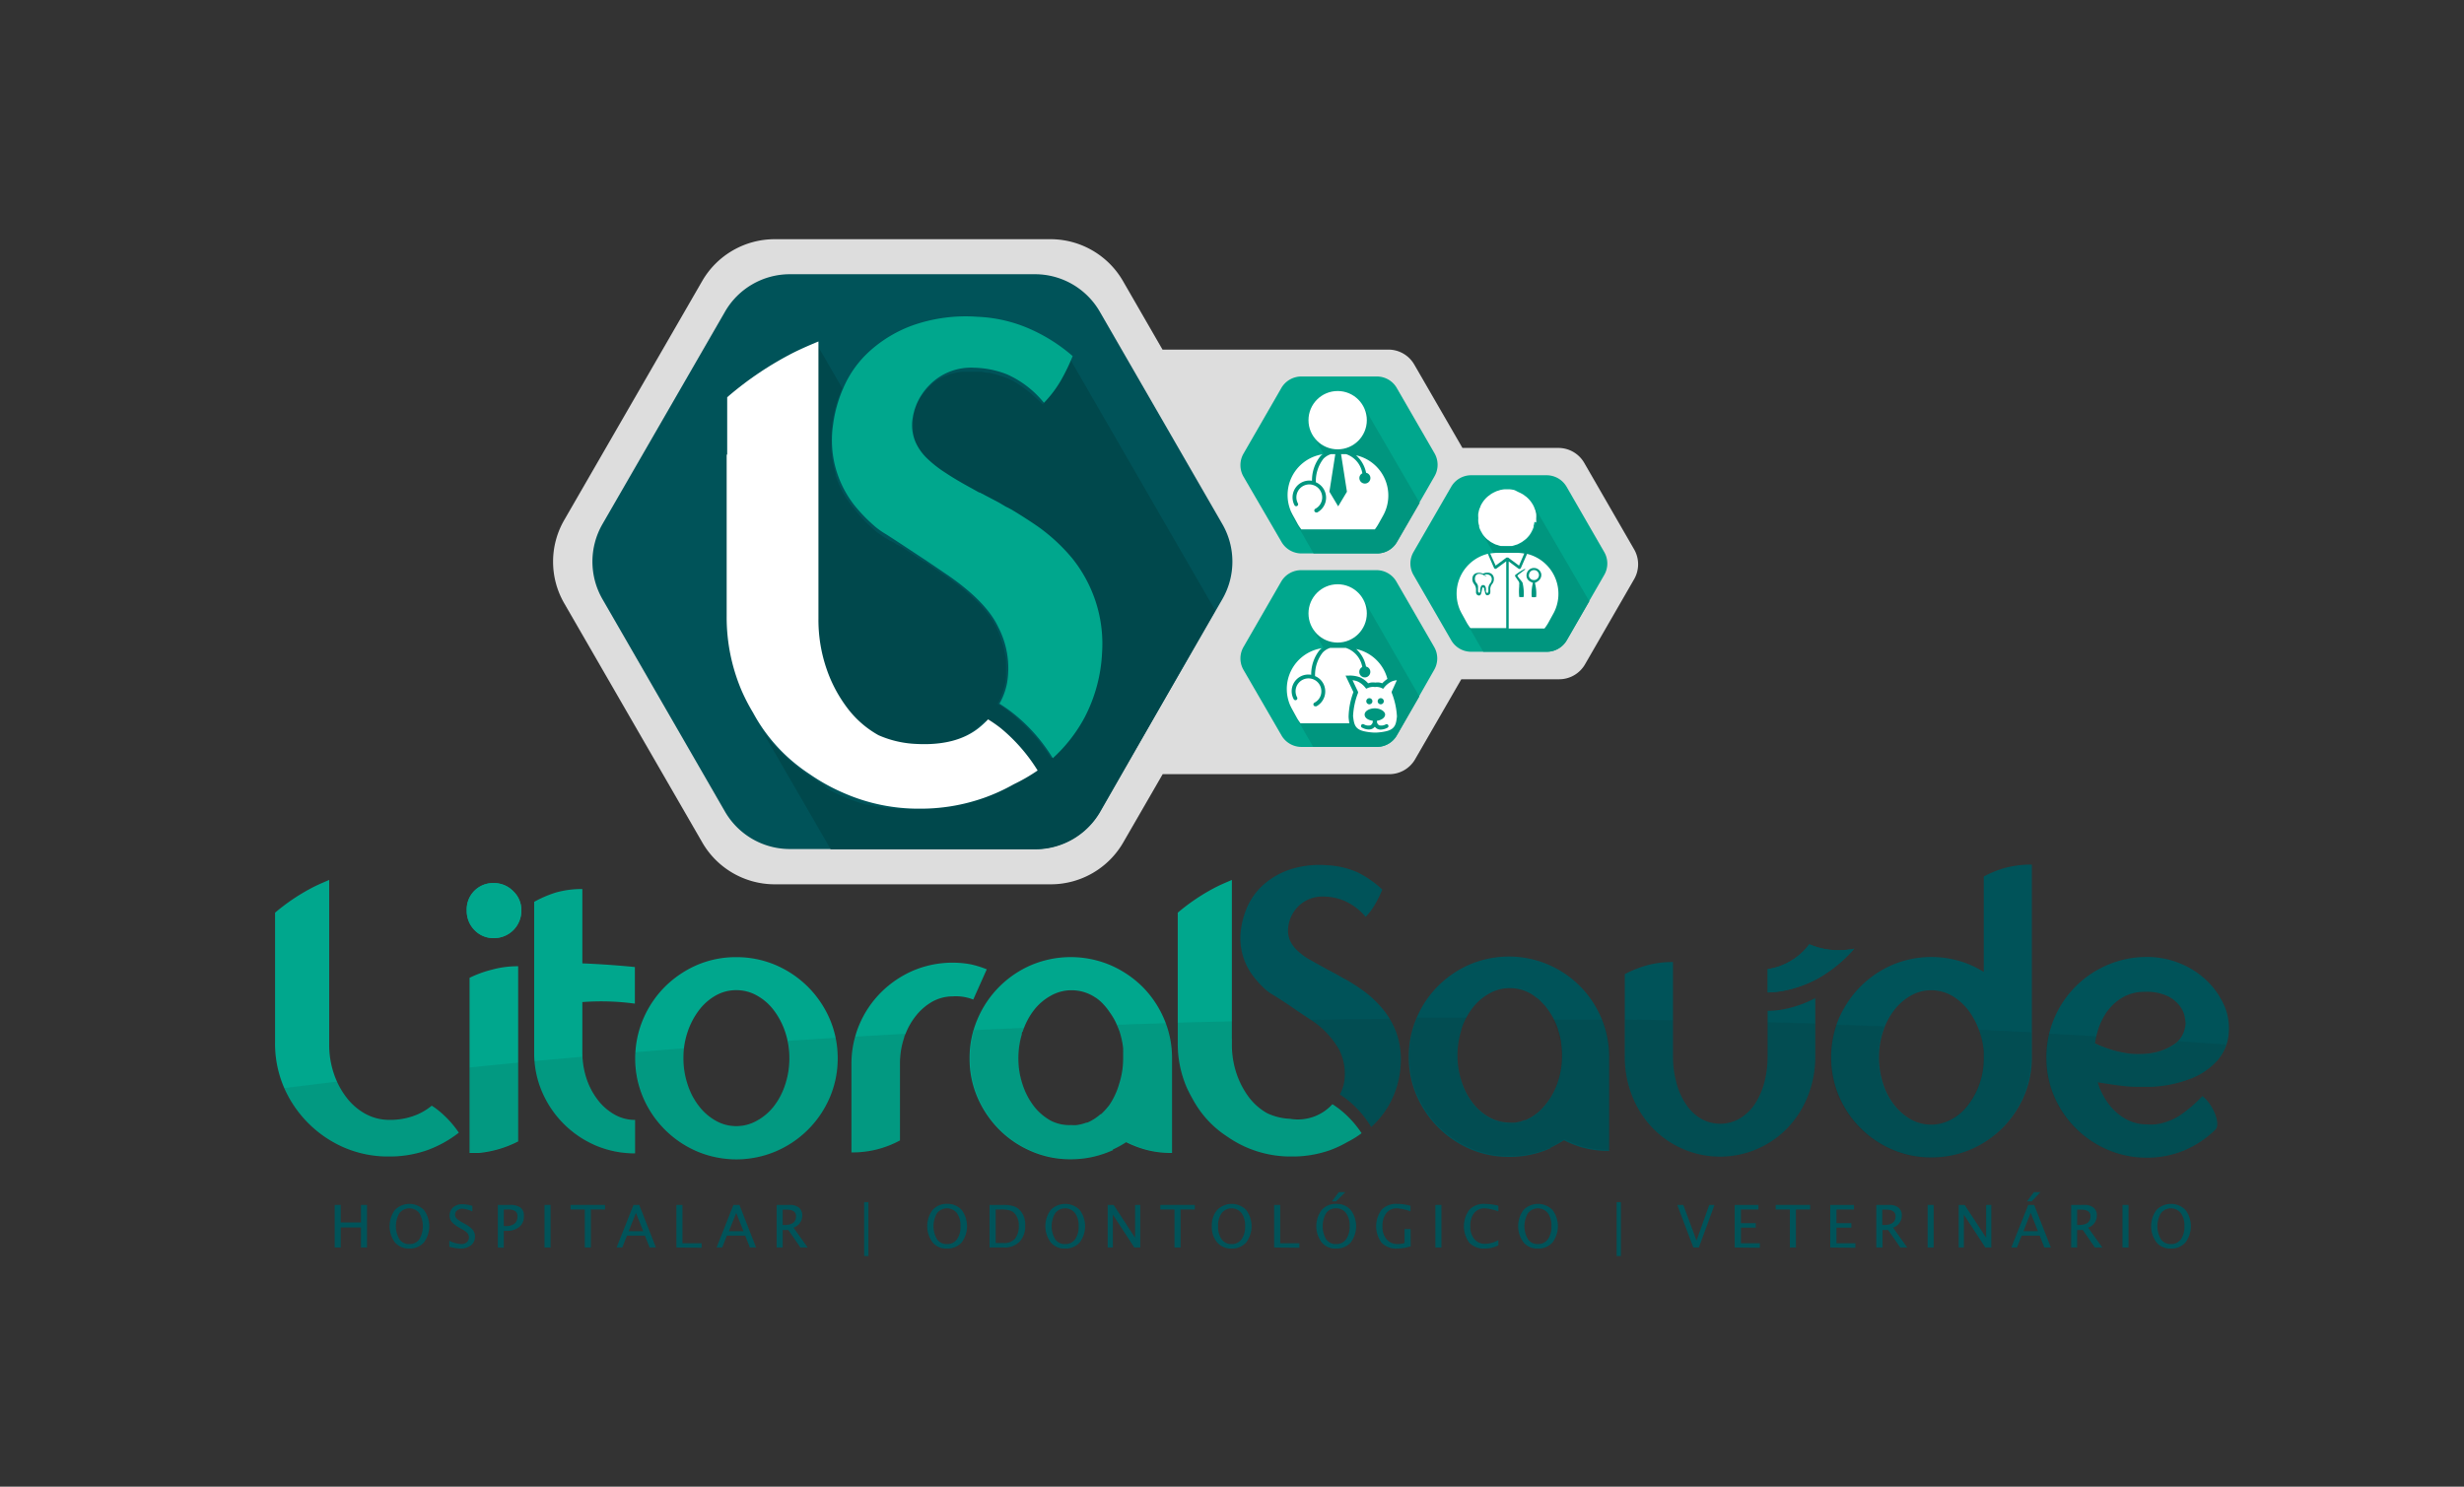 <svg xmlns="http://www.w3.org/2000/svg" viewBox="0 0 281.37 169.8"><rect x="0" y="0" width="281.37" height="169.8" fill="#333333" stroke="none"/><defs><style>.cls-1{isolation:isolate;}.cls-2{fill:#ddd;}.cls-3{fill:#005359;}.cls-4{fill:#00a78d;}.cls-5{fill:#1d1d1b;opacity:0.1;mix-blend-mode:multiply;}.cls-6{fill:#00484c;}.cls-7{fill:#fff;}.cls-8{fill:#00967f;}</style></defs><g class="cls-1"><g id="Camada_1" data-name="Camada 1"><path class="cls-2" d="M186.55,62.65l-5.64-9.78a3.41,3.41,0,0,0-3-1.71H167l-5.5-9.52a3.41,3.41,0,0,0-3-1.71H132.75l-4.52-7.84A9.56,9.56,0,0,0,120,27.32H88.45a9.56,9.56,0,0,0-8.26,4.77L64.44,59.38a9.51,9.51,0,0,0,0,9.54L80.19,96.21A9.56,9.56,0,0,0,88.45,101H120a9.56,9.56,0,0,0,8.26-4.77l4.51-7.81h25.83a3.41,3.41,0,0,0,3-1.71l5.27-9.13H178a3.41,3.41,0,0,0,3-1.71l5.64-9.78A3.42,3.42,0,0,0,186.55,62.65Z"/><polygon class="cls-3" points="31.41 100.71 31.41 100.72 31.41 100.72 31.41 100.71"/><polygon class="cls-3" points="31.41 100.71 31.41 100.72 31.41 100.72 31.41 100.71"/><path class="cls-3" d="M201.85,115.45v5.19a11.61,11.61,0,0,1-.38,3,8.4,8.4,0,0,1-1.08,2.46,5.44,5.44,0,0,1-1.71,1.64,4.44,4.44,0,0,1-4.49,0,5.35,5.35,0,0,1-1.68-1.64,7.91,7.91,0,0,1-1.08-2.46,11.19,11.19,0,0,1-.39-3V109.88a11,11,0,0,0-3,.38,12.82,12.82,0,0,0-2.5,1v9.37a12.14,12.14,0,0,0,.81,4.46,11.28,11.28,0,0,0,2.25,3.62,10.7,10.7,0,0,0,15.63,0,11.28,11.28,0,0,0,2.25-3.62,12.14,12.14,0,0,0,.81-4.46V114a13.09,13.09,0,0,1-3.92,1.33A11.6,11.6,0,0,1,201.85,115.45Z"/><path class="cls-3" d="M226.53,100.11V111a13.17,13.17,0,0,0-1.54-.8,11.43,11.43,0,0,0-8.89,0,11.63,11.63,0,0,0-3.62,2.45,11.27,11.27,0,0,0-1.6,2,11.7,11.7,0,0,0-.88,1.64,11.5,11.5,0,0,0,0,8.92,11.58,11.58,0,0,0,6.08,6.08,11,11,0,0,0,4.46.9,11.24,11.24,0,0,0,4.48-.9,11.62,11.62,0,0,0,6.1-6.08,11.07,11.07,0,0,0,.9-4.46v-22a11.53,11.53,0,0,0-3,.36A11.76,11.76,0,0,0,226.53,100.11Zm0,20v.72a8.66,8.66,0,0,1-.5,3,8.57,8.57,0,0,1-1.31,2.41,5.85,5.85,0,0,1-.87.92,5.45,5.45,0,0,1-1,.68,4.82,4.82,0,0,1-2.32.61,4.75,4.75,0,0,1-2.34-.61,6.43,6.43,0,0,1-1.89-1.65,7,7,0,0,1-.72-1.11,8,8,0,0,1-.54-1.3,9.65,9.65,0,0,1,0-6,8,8,0,0,1,1.28-2.43,6.26,6.26,0,0,1,1.89-1.64,4.58,4.58,0,0,1,2.3-.61,4.81,4.81,0,0,1,2.72.83,6.68,6.68,0,0,1,2.05,2.23v0a8.78,8.78,0,0,1,.76,1.64A9,9,0,0,1,226.53,120.1Z"/><path class="cls-3" d="M242.19,124a14.38,14.38,0,0,0,1.71.13H244c.58,0,1.15,0,1.71,0a14.28,14.28,0,0,0,4.37-.9,7.88,7.88,0,0,0,3.13-2.11,5.29,5.29,0,0,0,1.31-3.36,6.35,6.35,0,0,0-.66-3.19,8.85,8.85,0,0,0-2-2.7,9.65,9.65,0,0,0-3-1.87,9.8,9.8,0,0,0-3.69-.7,11.21,11.21,0,0,0-4.48.9,11.45,11.45,0,0,0-6.11,6.1,11.24,11.24,0,0,0-.9,4.48,11.07,11.07,0,0,0,.9,4.46,11.59,11.59,0,0,0,6.11,6.08,11.21,11.21,0,0,0,4.48.9,11,11,0,0,0,4.32-.86A11.58,11.58,0,0,0,253,129c.63-.71-.38-3-1.51-3.81a14.79,14.79,0,0,1-2.68,2.28,6.91,6.91,0,0,1-1.67.74,5.18,5.18,0,0,1-2,.21,4.91,4.91,0,0,1-2.35-.59,6.12,6.12,0,0,1-1.89-1.6,8,8,0,0,1-1.28-2.36l-.08-.26c.73.12,1.51.24,2.24.34Zm-1.48-8.59a5.55,5.55,0,0,1,1.82-1.57,4.94,4.94,0,0,1,2.37-.56,5.73,5.73,0,0,1,2.59.47,3.88,3.88,0,0,1,1.39,1.1,3,3,0,0,1,.59,1.24,6.06,6.06,0,0,1,.11.83,4.52,4.52,0,0,1-.23,1,2.87,2.87,0,0,1-1.17,1.41,6.54,6.54,0,0,1-2.86,1,10.71,10.71,0,0,1-2.23,0,13.23,13.23,0,0,1-3.86-1.17,9.37,9.37,0,0,1,.29-1.32A7.61,7.61,0,0,1,240.71,115.39Z"/><path class="cls-3" d="M211.75,108.35a9.13,9.13,0,0,1-1.76.18,8.47,8.47,0,0,1-3.38-.68h0a7.25,7.25,0,0,1-1.13,1.2,7.48,7.48,0,0,1-2.34,1.33,7.2,7.2,0,0,1-1.28.3v2.67a11.6,11.6,0,0,0,1.53-.14,13.57,13.57,0,0,0,4.28-1.5A16.14,16.14,0,0,0,211.75,108.35Z"/><path class="cls-3" d="M211.75,108.35a9.13,9.13,0,0,1-1.76.18,8.47,8.47,0,0,1-3.38-.68h0a7.25,7.25,0,0,1-1.13,1.2,7.48,7.48,0,0,1-2.34,1.33,7.2,7.2,0,0,1-1.28.3v2.67a11.6,11.6,0,0,0,1.53-.14,13.57,13.57,0,0,0,4.28-1.5A16.14,16.14,0,0,0,211.75,108.35Z"/><path class="cls-4" d="M153,126.71a10,10,0,0,0-.85-.6,5.32,5.32,0,0,1-4.83,1.67,6.89,6.89,0,0,1-2.58-.62,6.69,6.69,0,0,1-2.07-1.77,9.62,9.62,0,0,1-1.46-2.75,10.31,10.31,0,0,1-.54-3.37v-.62h0V100.5c-.55.24-1.11.47-1.66.74a23.09,23.09,0,0,0-4.52,3v3.89h0v10.94a12.67,12.67,0,0,0,1,5.08c.23.52.49,1,.76,1.48a11.77,11.77,0,0,0,2,2.66,11.43,11.43,0,0,0,1.84,1.49,13.11,13.11,0,0,0,2.35,1.31,12.67,12.67,0,0,0,5.08,1,12.93,12.93,0,0,0,4.35-.72,12.57,12.57,0,0,0,2-.94,10.37,10.37,0,0,0,1.61-1A11.61,11.61,0,0,0,153,126.71Z"/><path class="cls-4" d="M49.92,126.71a6.82,6.82,0,0,0-.62-.43,6.75,6.75,0,0,1-2.18,1.21,7.94,7.94,0,0,1-2.69.41,5.62,5.62,0,0,1-2.65-.66,6.88,6.88,0,0,1-2.18-1.85,9.4,9.4,0,0,1-1.47-2.75,10.31,10.31,0,0,1-.54-3.37v-.62h0V100.5c-.55.24-1.11.47-1.66.74a23.09,23.09,0,0,0-4.52,3v3.89h0v10.94a12.67,12.67,0,0,0,1,5.08,13.18,13.18,0,0,0,6.94,6.94,12.72,12.72,0,0,0,5.09,1,12.92,12.92,0,0,0,4.34-.72,13.07,13.07,0,0,0,3.61-2A11.55,11.55,0,0,0,49.92,126.71Z"/><path class="cls-4" d="M53.62,111.68v20h1.09a12.49,12.49,0,0,0,4.46-1.32v-20a10.91,10.91,0,0,0-3,.39A12.66,12.66,0,0,0,53.62,111.68Z"/><path class="cls-4" d="M56.39,100.86A3,3,0,0,0,53.3,104a3.09,3.09,0,0,0,.89,2.23,2.94,2.94,0,0,0,2.2.91A3.11,3.11,0,0,0,59.53,104a2.93,2.93,0,0,0-.91-2.2A3.07,3.07,0,0,0,56.39,100.86Z"/><path class="cls-4" d="M68.27,125.64a8.23,8.23,0,0,1-1.3-2.46,9.52,9.52,0,0,1-.47-3v-5.73a28.33,28.33,0,0,1,6,.18v-4.18s-2.7-.29-6-.42v-8.49a10.91,10.91,0,0,0-3,.39A13.29,13.29,0,0,0,61,103v17.23a11.07,11.07,0,0,0,.91,4.5A11.66,11.66,0,0,0,68,130.82a11.44,11.44,0,0,0,4.52.91v-3.82a4.73,4.73,0,0,1-2.36-.62A6.36,6.36,0,0,1,68.27,125.64Z"/><path class="cls-4" d="M92.25,112.7a11.87,11.87,0,0,0-3.68-2.48,11.35,11.35,0,0,0-4.48-.9,11.23,11.23,0,0,0-4.5.9,11.9,11.9,0,0,0-3.66,2.48,11.7,11.7,0,0,0-2.48,3.68,11.35,11.35,0,0,0-.91,4.48,11.24,11.24,0,0,0,.91,4.5,11.71,11.71,0,0,0,6.14,6.14,11.53,11.53,0,0,0,9,0,11.66,11.66,0,0,0,6.16-6.14,11.24,11.24,0,0,0,.91-4.5,11.35,11.35,0,0,0-.91-4.48A11.87,11.87,0,0,0,92.25,112.7Zm-2.59,11.18a8,8,0,0,1-1.3,2.48A6.23,6.23,0,0,1,86.43,128a4.76,4.76,0,0,1-2.34.62,4.7,4.7,0,0,1-2.36-.62,6.28,6.28,0,0,1-1.91-1.66,8,8,0,0,1-1.3-2.48,9.41,9.41,0,0,1-.48-3,9.25,9.25,0,0,1,.48-3,8.6,8.6,0,0,1,1.3-2.48,6.21,6.21,0,0,1,1.91-1.68,4.69,4.69,0,0,1,2.36-.61,4.75,4.75,0,0,1,2.34.61,6.17,6.17,0,0,1,1.93,1.68,8.6,8.6,0,0,1,1.3,2.48,9.25,9.25,0,0,1,.48,3A9.41,9.41,0,0,1,89.66,123.88Z"/><path class="cls-4" d="M132.93,116.38a11.67,11.67,0,0,0-2.47-3.68,11.92,11.92,0,0,0-3.69-2.48,11.63,11.63,0,0,0-9,0,11.66,11.66,0,0,0-6.14,6.16,11.18,11.18,0,0,0-.91,4.48v0a11.14,11.14,0,0,0,.91,4.5,11.84,11.84,0,0,0,2.48,3.66,11.59,11.59,0,0,0,3.66,2.47,11.07,11.07,0,0,0,4.5.91,11.45,11.45,0,0,0,2.52-.27,12,12,0,0,0,2.3-.77v-.08a11,11,0,0,0,1.51-.83,12.07,12.07,0,0,0,2.24.86,11,11,0,0,0,3,.37V120.86A11.18,11.18,0,0,0,132.93,116.38Zm-6.29,9.88-.22.26a7,7,0,0,1-.7.74l-.06,0a5.63,5.63,0,0,1-1,.71h0a3.54,3.54,0,0,1-.52.25l-.1,0a4.11,4.11,0,0,1-.46.15,2.27,2.27,0,0,1-.25.06l-.36.07a4.48,4.48,0,0,1-.64,0h0A4.68,4.68,0,0,1,120,128a6.27,6.27,0,0,1-1.94-1.66,8.19,8.19,0,0,1-1.29-2.48,9.23,9.23,0,0,1-.48-3,9.56,9.56,0,0,1,.39-2.72c0-.1,0-.21.09-.31s0-.11.07-.17a8.14,8.14,0,0,1,1.22-2.28,6.27,6.27,0,0,1,1.94-1.66,4.76,4.76,0,0,1,2.34-.62,4.86,4.86,0,0,1,2.61.74h0a4.57,4.57,0,0,1,.76.57,7,7,0,0,1,1,1.19,7.94,7.94,0,0,1,.5.78l.1.18a11.93,11.93,0,0,1,.54,1.26,10,10,0,0,1,.41,1.91c0,.11,0,.22,0,.33a.17.17,0,0,1,0,.07c0,.23,0,.47,0,.71a9.52,9.52,0,0,1-.47,3A8.36,8.36,0,0,1,126.64,126.26Z"/><path class="cls-3" d="M182.85,116.25a11.48,11.48,0,0,0-6.1-6.1,11.45,11.45,0,0,0-8.9,0,11.63,11.63,0,0,0-3.62,2.45,11.51,11.51,0,0,0-2.46,3.65,11.12,11.12,0,0,0-.9,4.44v0a11.07,11.07,0,0,0,.9,4.46,11.68,11.68,0,0,0,6.08,6.08,11.07,11.07,0,0,0,4.46.9,11.21,11.21,0,0,0,4.77-1v-.07a12.92,12.92,0,0,0,1.51-.83,11.78,11.78,0,0,0,2.21.86,11.25,11.25,0,0,0,2.95.36V120.73h0v0A11.12,11.12,0,0,0,182.85,116.25ZM176.61,126l-.21.26a6.92,6.92,0,0,1-.7.73l0,0a6.28,6.28,0,0,1-1,.7h0l-.51.25-.1,0-.46.16-.25.05-.35.07a4.48,4.48,0,0,1-.64,0h0a4.93,4.93,0,0,1-2.32-.61,6.17,6.17,0,0,1-1.88-1.62s0,0,0,0a7.91,7.91,0,0,1-1.28-2.45,9.43,9.43,0,0,1-.48-3,9.65,9.65,0,0,1,.43-2.84c0-.05,0-.11.05-.16l0-.09a8.42,8.42,0,0,1,1.25-2.34,6.21,6.21,0,0,1,1.91-1.64,4.71,4.71,0,0,1,2.32-.61,4.8,4.8,0,0,1,2.49.68,6.15,6.15,0,0,1,.52.37,2.88,2.88,0,0,1,.35.26c.12.11.23.23.34.35s.27.27.4.42l.3.41a8.42,8.42,0,0,1,.49.77l.1.18a9.25,9.25,0,0,1,.53,1.24c0,.12.07.25.1.37a9.77,9.77,0,0,1,.25,1.07s0,.06,0,.09a10,10,0,0,1,.11,1.48,9.36,9.36,0,0,1-.47,3A8,8,0,0,1,176.61,126Z"/><path class="cls-3" d="M157.89,115.23a12,12,0,0,0-2.33-2.16c-.58-.42-1.17-.79-1.78-1.15v0l-.23-.12-.16-.08-.59-.34c-.49-.27-.86-.47-1.16-.62h0l-.5-.28c-.68-.36-1.28-.72-1.8-1a7.53,7.53,0,0,1-1.28-1,3.53,3.53,0,0,1-.76-1.09,2.85,2.85,0,0,1-.21-1.31,4,4,0,0,1,1.14-2.54,3.92,3.92,0,0,1,3-1.14,6.35,6.35,0,0,1,2.21.45,6.72,6.72,0,0,1,2.51,1.87l0,0a7.36,7.36,0,0,0,1.11-1.5,13.47,13.47,0,0,0,.79-1.62A11.81,11.81,0,0,0,155,99.62a9.75,9.75,0,0,0-3.52-.8,10.8,10.8,0,0,0-4.42.57,8.78,8.78,0,0,0-2.95,1.81,7.46,7.46,0,0,0-1.71,2.45,9.37,9.37,0,0,0-.68,2.43,7.15,7.15,0,0,0,1.49,5.54,10.76,10.76,0,0,0,1.4,1.48h0a5.06,5.06,0,0,0,.65.46c.27.16,1.62,1,2.82,1.85l1.5,1a9.82,9.82,0,0,1,3.34,3.48,6.11,6.11,0,0,1,.57,3.73A4.67,4.67,0,0,1,153,125a10.41,10.41,0,0,1,1,.72,11.55,11.55,0,0,1,2.58,3,10.2,10.2,0,0,0,2.16-2.75,10.65,10.65,0,0,0,1.21-4.42,9.15,9.15,0,0,0-.48-3.56A9.38,9.38,0,0,0,157.89,115.23Z"/><path class="cls-4" d="M56.39,100.86A3,3,0,0,0,53.3,104a3.09,3.09,0,0,0,.89,2.23,2.94,2.94,0,0,0,2.2.91A3.11,3.11,0,0,0,59.53,104a2.93,2.93,0,0,0-.91-2.2A3.07,3.07,0,0,0,56.39,100.86Z"/><path class="cls-4" d="M110.8,110.13a11.57,11.57,0,0,0-6.53.73,11.84,11.84,0,0,0-3.66,2.48A11.56,11.56,0,0,0,98.14,117a9.8,9.8,0,0,0-.48,1.38,11.38,11.38,0,0,0-.43,3.1v10.14a11.28,11.28,0,0,0,5.54-1.37V121.5a9.25,9.25,0,0,1,.48-3c0-.15.11-.29.16-.43a7.85,7.85,0,0,1,1.14-2,6.5,6.5,0,0,1,1.9-1.66,4.79,4.79,0,0,1,2.32-.61,5.45,5.45,0,0,1,2.37.36l1.54-3.45A10.71,10.71,0,0,0,110.8,110.13Z"/><path class="cls-5" d="M127.87,117.86a10,10,0,0,1,.41,1.91c0,.11,0,.22,0,.33a.17.17,0,0,1,0,.07c0,.23,0,.47,0,.71a9.52,9.52,0,0,1-.47,3,8.36,8.36,0,0,1-1.23,2.38l-.22.26a7,7,0,0,1-.7.74l-.06,0a5.63,5.63,0,0,1-1,.71h0a3.54,3.54,0,0,1-.52.25l-.1,0a4.11,4.11,0,0,1-.46.15,2.27,2.27,0,0,1-.25.06l-.36.07a4.48,4.48,0,0,1-.64,0h0A4.68,4.68,0,0,1,120,128a6.27,6.27,0,0,1-1.94-1.66,8.19,8.19,0,0,1-1.29-2.48,9.23,9.23,0,0,1-.48-3,9.56,9.56,0,0,1,.39-2.72c0-.1,0-.21.09-.31s0-.11.07-.17.07-.17.11-.26l-5.71.25a11.58,11.58,0,0,0-.45,3.18v0a11.14,11.14,0,0,0,.91,4.5,11.84,11.84,0,0,0,2.48,3.66,11.59,11.59,0,0,0,3.66,2.47,11.07,11.07,0,0,0,4.5.91,11.45,11.45,0,0,0,2.52-.27,12,12,0,0,0,2.3-.77v-.08a11,11,0,0,0,1.51-.83,12.07,12.07,0,0,0,2.24.86,11,11,0,0,0,3,.37V120.86a11.27,11.27,0,0,0-.73-4l-5.58.18C127.65,117.3,127.77,117.57,127.87,117.86Z"/><path class="cls-5" d="M90.14,120.86a9.41,9.41,0,0,1-.48,3,8,8,0,0,1-1.3,2.48A6.23,6.23,0,0,1,86.43,128a4.76,4.76,0,0,1-2.34.62,4.7,4.7,0,0,1-2.36-.62,6.28,6.28,0,0,1-1.91-1.66,8,8,0,0,1-1.3-2.48,9.41,9.41,0,0,1-.48-3,10.39,10.39,0,0,1,.07-1.13l-5.53.44c0,.23,0,.46,0,.69a11.24,11.24,0,0,0,.91,4.5,11.71,11.71,0,0,0,6.14,6.14,11.53,11.53,0,0,0,9,0,11.66,11.66,0,0,0,6.16-6.14,11.53,11.53,0,0,0,.67-6.83l-5.47.35A9.92,9.92,0,0,1,90.14,120.86Z"/><path class="cls-5" d="M61.86,124.68A11.66,11.66,0,0,0,68,130.82a11.44,11.44,0,0,0,4.52.91v-3.82a4.73,4.73,0,0,1-2.36-.62,6.5,6.5,0,0,1-1.91-1.65,8.23,8.23,0,0,1-1.3-2.46,9.29,9.29,0,0,1-.45-2.49l-5.52.5A10.84,10.84,0,0,0,61.86,124.68Z"/><path class="cls-5" d="M35.2,128.34a13.28,13.28,0,0,0,4.14,2.8,12.72,12.72,0,0,0,5.09,1,12.92,12.92,0,0,0,4.34-.72,13.07,13.07,0,0,0,3.61-2,11.55,11.55,0,0,0-2.46-2.77,6.82,6.82,0,0,0-.62-.43,6.75,6.75,0,0,1-2.18,1.21,7.94,7.94,0,0,1-2.69.41,5.62,5.62,0,0,1-2.65-.66,6.88,6.88,0,0,1-2.18-1.85,9,9,0,0,1-1.08-1.8c-2,.24-4.05.49-6.05.75A13.39,13.39,0,0,0,35.2,128.34Z"/><path class="cls-5" d="M53.62,121.92v9.72h1.09a12.49,12.49,0,0,0,4.46-1.32v-8.95C57.31,121.54,55.46,121.73,53.62,121.92Z"/><path class="cls-5" d="M97.66,118.4a11.38,11.38,0,0,0-.43,3.1v10.14a11.28,11.28,0,0,0,5.54-1.37V121.5a9.25,9.25,0,0,1,.48-3c0-.15.11-.29.16-.43Z"/><path class="cls-5" d="M140.7,118.65v-2l-6.22.15v2.31a12.67,12.67,0,0,0,1,5.08c.23.52.49,1,.76,1.48a11.77,11.77,0,0,0,2,2.66,11.43,11.43,0,0,0,1.84,1.49,13.11,13.11,0,0,0,2.35,1.31,12.67,12.67,0,0,0,5.08,1,12.93,12.93,0,0,0,4.35-.72,12.57,12.57,0,0,0,2-.94,10.37,10.37,0,0,0,1.61-1,11.61,11.61,0,0,0-2.5-2.84,10,10,0,0,0-.85-.6,5.32,5.32,0,0,1-4.83,1.67,6.89,6.89,0,0,1-2.58-.62,6.69,6.69,0,0,1-2.07-1.77,9.62,9.62,0,0,1-1.46-2.75,10.31,10.31,0,0,1-.54-3.37v-.62Z"/><path class="cls-5" d="M152.9,119.9a6.11,6.11,0,0,1,.57,3.73A4.67,4.67,0,0,1,153,125a10.41,10.41,0,0,1,1,.72,11.55,11.55,0,0,1,2.58,3,10.2,10.2,0,0,0,2.16-2.75,10.65,10.65,0,0,0,1.21-4.42,9.15,9.15,0,0,0-.48-3.56,10.47,10.47,0,0,0-.76-1.62c-3,0-6,.06-9.05.11A9.47,9.47,0,0,1,152.9,119.9Z"/><path class="cls-5" d="M177.3,116.47a9.25,9.25,0,0,1,.53,1.24c0,.12.07.25.1.37a9.77,9.77,0,0,1,.25,1.07s0,.06,0,.09a10,10,0,0,1,.11,1.48,9.36,9.36,0,0,1-.47,3,8,8,0,0,1-1.22,2.35l-.21.26a6.92,6.92,0,0,1-.7.73l0,0a6.28,6.28,0,0,1-1,.7h0l-.51.25-.1,0-.46.16-.25.05-.35.07a4.48,4.48,0,0,1-.64,0h0a4.93,4.93,0,0,1-2.32-.61,6.17,6.17,0,0,1-1.88-1.62s0,0,0,0a7.91,7.91,0,0,1-1.28-2.45,9.43,9.43,0,0,1-.48-3,9.65,9.65,0,0,1,.43-2.84c0-.05,0-.11.05-.16l0-.09a8.72,8.72,0,0,1,.57-1.28l-5.67,0a11.12,11.12,0,0,0-.86,4.33v0a11.07,11.07,0,0,0,.9,4.46,11.68,11.68,0,0,0,6.08,6.08,11.07,11.07,0,0,0,4.46.9,11.21,11.21,0,0,0,4.77-1v-.07a12.92,12.92,0,0,0,1.51-.83,11.78,11.78,0,0,0,2.21.86,11.25,11.25,0,0,0,2.95.36V120.73h0v0a11.22,11.22,0,0,0-.84-4.28l-5.67,0Z"/><path class="cls-5" d="M201.85,116.75v3.89a11.61,11.61,0,0,1-.38,3,8.4,8.4,0,0,1-1.08,2.46,5.44,5.44,0,0,1-1.71,1.64,4.44,4.44,0,0,1-4.49,0,5.35,5.35,0,0,1-1.68-1.64,7.91,7.91,0,0,1-1.08-2.46,11.19,11.19,0,0,1-.39-3v-4.12l-5.49-.08v4.2a12.14,12.14,0,0,0,.81,4.46,11.28,11.28,0,0,0,2.25,3.62,10.7,10.7,0,0,0,15.63,0,11.28,11.28,0,0,0,2.25-3.62,12.14,12.14,0,0,0,.81-4.46V116.9Z"/><path class="cls-5" d="M226,117.61a.69.69,0,0,1,0,.1,9,9,0,0,1,.46,2.39v.72a8.66,8.66,0,0,1-.5,3,8.57,8.57,0,0,1-1.31,2.41,5.85,5.85,0,0,1-.87.92,5.45,5.45,0,0,1-1,.68,4.82,4.82,0,0,1-2.32.61,4.75,4.75,0,0,1-2.34-.61,6.43,6.43,0,0,1-1.89-1.65,7,7,0,0,1-.72-1.11,8,8,0,0,1-.54-1.3,9.65,9.65,0,0,1,0-6c.06-.18.13-.36.2-.54l-5.53-.19a11.41,11.41,0,0,0,.26,8.21,11.58,11.58,0,0,0,6.08,6.08,11,11,0,0,0,4.46.9,11.24,11.24,0,0,0,4.48-.9,11.62,11.62,0,0,0,6.1-6.08,11.07,11.07,0,0,0,.9-4.46V117.9Z"/><path class="cls-5" d="M242.19,124a14.38,14.38,0,0,0,1.71.13H244c.58,0,1.15,0,1.71,0a14.28,14.28,0,0,0,4.37-.9,7.88,7.88,0,0,0,3.13-2.11,5.2,5.2,0,0,0,1-1.82l-5.48-.38a3.61,3.61,0,0,1-.54.46,6.54,6.54,0,0,1-2.86,1,10.71,10.71,0,0,1-2.23,0,13.23,13.23,0,0,1-3.86-1.17c0-.29.1-.57.16-.85l-5.46-.3a11.36,11.36,0,0,0,.56,7.19,11.59,11.59,0,0,0,6.11,6.08,11.21,11.21,0,0,0,4.48.9,11,11,0,0,0,4.32-.86A11.58,11.58,0,0,0,253,129c.63-.71-.38-3-1.51-3.81a14.79,14.79,0,0,1-2.68,2.28,6.91,6.91,0,0,1-1.67.74,5.18,5.18,0,0,1-2,.21,4.91,4.91,0,0,1-2.35-.59,6.12,6.12,0,0,1-1.89-1.6,8,8,0,0,1-1.28-2.36l-.08-.26c.73.12,1.51.24,2.24.34Z"/><path class="cls-3" d="M38.22,142.48v-4.86h.69v2h2.31v-2h.69v4.86h-.69v-2.29H38.91v2.29Z"/><path class="cls-3" d="M46.73,142.6a2.08,2.08,0,0,1-1.63-.7,3.11,3.11,0,0,1,0-3.71,2.32,2.32,0,0,1,3.3,0,3.1,3.1,0,0,1,0,3.72A2.14,2.14,0,0,1,46.73,142.6Zm0-.51a1.35,1.35,0,0,0,1.15-.54,2.95,2.95,0,0,0,0-3,1.45,1.45,0,0,0-2.26,0,2.93,2.93,0,0,0,0,3A1.31,1.31,0,0,0,46.74,142.09Z"/><path class="cls-3" d="M52.57,142.6a5,5,0,0,1-1.26-.21v-.68a3.48,3.48,0,0,0,1.35.38,1,1,0,0,0,.66-.22.76.76,0,0,0,.08-1,1.77,1.77,0,0,0-.6-.45l-.33-.19a3.31,3.31,0,0,1-.88-.67,1.13,1.13,0,0,1-.25-.73,1.19,1.19,0,0,1,.41-.93,1.49,1.49,0,0,1,1-.36,4,4,0,0,1,1.19.19v.63a3.59,3.59,0,0,0-1.15-.31.92.92,0,0,0-.59.2.58.58,0,0,0-.23.47.66.66,0,0,0,.17.44,2.71,2.71,0,0,0,.62.44l.35.2a3,3,0,0,1,.88.67,1.21,1.21,0,0,1,.25.77,1.24,1.24,0,0,1-.47,1A1.9,1.9,0,0,1,52.57,142.6Z"/><path class="cls-3" d="M56.85,142.48v-4.86h1.32a2.1,2.1,0,0,1,1.27.3,1.17,1.17,0,0,1,.38,1,1.48,1.48,0,0,1-.53,1.22,2.2,2.2,0,0,1-1.45.44h-.31v1.93Zm.68-2.45h.28a1.47,1.47,0,0,0,.95-.28,1,1,0,0,0,.33-.8.72.72,0,0,0-.26-.63,1.59,1.59,0,0,0-.87-.18h-.43Z"/><path class="cls-3" d="M62.18,142.48v-4.86h.69v4.86Z"/><path class="cls-3" d="M66.78,142.48v-4.34H65.15v-.52h3.94v.52H67.47v4.34Z"/><path class="cls-3" d="M74.18,142.48l-.53-1.35H71.59l-.53,1.35h-.65l1.93-4.86H73l1.9,4.86Zm-.73-1.86-.83-2.09-.83,2.09Z"/><path class="cls-3" d="M77.24,142.48v-4.86h.69V142h2.19v.51Z"/><path class="cls-3" d="M85.63,142.48l-.53-1.35H83l-.53,1.35h-.64l1.92-4.86h.69l1.9,4.86Zm-.73-1.86-.83-2.09-.83,2.09Z"/><path class="cls-3" d="M88.69,142.48v-4.86h1.47a1.64,1.64,0,0,1,1.08.31,1.12,1.12,0,0,1,.37.9,1.43,1.43,0,0,1-1,1.38l1.62,2.27H91.4l-1.38-2h-.64v2Zm.69-2.57h.22c.87,0,1.3-.34,1.3-1,0-.5-.36-.75-1.09-.75h-.43Z"/><path class="cls-3" d="M98.68,143.45V137.3h.49v6.15Z"/><path class="cls-3" d="M108.12,142.6a2,2,0,0,1-1.62-.7,3.09,3.09,0,0,1,0-3.71,2.1,2.1,0,0,1,1.65-.69,2.14,2.14,0,0,1,1.66.69,3.1,3.1,0,0,1,0,3.72A2.17,2.17,0,0,1,108.12,142.6Zm0-.51a1.37,1.37,0,0,0,1.16-.54,2.48,2.48,0,0,0,.4-1.52,2.35,2.35,0,0,0-.41-1.48,1.45,1.45,0,0,0-2.26,0,2.93,2.93,0,0,0,0,3A1.32,1.32,0,0,0,108.13,142.09Z"/><path class="cls-3" d="M113,142.48v-4.86h1.62a3.75,3.75,0,0,1,1.17.16,1.86,1.86,0,0,1,.77.55,2.41,2.41,0,0,1,.51,1.61,2.57,2.57,0,0,1-.64,1.87,2.35,2.35,0,0,1-1.8.67Zm.7-.51h.88a1.6,1.6,0,0,0,1.34-.51,2.34,2.34,0,0,0,.42-1.46,2,2,0,0,0-.42-1.34,1.23,1.23,0,0,0-.6-.41,3.55,3.55,0,0,0-1.06-.11h-.56Z"/><path class="cls-3" d="M121.61,142.6a2,2,0,0,1-1.62-.7,3.09,3.09,0,0,1,0-3.71,2.32,2.32,0,0,1,3.3,0,3.1,3.1,0,0,1,0,3.72A2.14,2.14,0,0,1,121.61,142.6Zm0-.51a1.38,1.38,0,0,0,1.16-.54,2.48,2.48,0,0,0,.4-1.52,2.35,2.35,0,0,0-.41-1.48,1.45,1.45,0,0,0-2.26,0,2.93,2.93,0,0,0,0,3A1.32,1.32,0,0,0,121.62,142.09Z"/><path class="cls-3" d="M126.49,142.48v-4.86h.68l2.45,3.75v-3.75h.59v4.86h-.68l-2.45-3.75v3.75Z"/><path class="cls-3" d="M134.12,142.48v-4.34H132.5v-.52h3.94v.52h-1.63v4.34Z"/><path class="cls-3" d="M140.62,142.6a2.06,2.06,0,0,1-1.63-.7,2.7,2.7,0,0,1-.61-1.85,2.66,2.66,0,0,1,.62-1.86,2.32,2.32,0,0,1,3.3,0,3.1,3.1,0,0,1,0,3.72A2.14,2.14,0,0,1,140.62,142.6Zm0-.51a1.35,1.35,0,0,0,1.15-.54,2.48,2.48,0,0,0,.41-1.52,2.41,2.41,0,0,0-.41-1.48,1.45,1.45,0,0,0-2.26,0,2.38,2.38,0,0,0-.41,1.49,2.45,2.45,0,0,0,.4,1.5A1.33,1.33,0,0,0,140.63,142.09Z"/><path class="cls-3" d="M145.5,142.48v-4.86h.69V142h2.19v.51Z"/><path class="cls-3" d="M152.56,142.6a2,2,0,0,1-1.63-.7,3.09,3.09,0,0,1,0-3.71,2.11,2.11,0,0,1,1.65-.69,2.14,2.14,0,0,1,1.66.69,3.1,3.1,0,0,1,0,3.72A2.16,2.16,0,0,1,152.56,142.6Zm0-.51a1.36,1.36,0,0,0,1.15-.54,2.48,2.48,0,0,0,.41-1.52,2.41,2.41,0,0,0-.41-1.48,1.35,1.35,0,0,0-1.14-.54,1.34,1.34,0,0,0-1.13.54,3,3,0,0,0,0,3A1.33,1.33,0,0,0,152.57,142.09Zm-.47-4.88.79-1.05h.75l-1.06,1.05Z"/><path class="cls-3" d="M161.09,142.35a5.63,5.63,0,0,1-1.54.25,2.32,2.32,0,0,1-1.78-.66,3.16,3.16,0,0,1,0-3.77,2.28,2.28,0,0,1,1.76-.67,5.67,5.67,0,0,1,1.54.22v.64a5.22,5.22,0,0,0-1.54-.35,1.48,1.48,0,0,0-1.22.54,2.34,2.34,0,0,0-.44,1.51,2.18,2.18,0,0,0,.47,1.49,1.64,1.64,0,0,0,1.31.54,2.59,2.59,0,0,0,.74-.12v-1.59h.69Z"/><path class="cls-3" d="M163.91,142.48v-4.86h.69v4.86Z"/><path class="cls-3" d="M169.54,142.6a2.28,2.28,0,0,1-1.75-.66,3.16,3.16,0,0,1,0-3.77,2.3,2.3,0,0,1,1.77-.67,6.78,6.78,0,0,1,1.54.21v.65a5.22,5.22,0,0,0-1.54-.35,1.49,1.49,0,0,0-1.23.54,2.34,2.34,0,0,0-.43,1.51,2.18,2.18,0,0,0,.46,1.47,1.57,1.57,0,0,0,1.26.53,3.15,3.15,0,0,0,1.48-.42v.59A3.33,3.33,0,0,1,169.54,142.6Z"/><path class="cls-3" d="M175.6,142.6a2,2,0,0,1-1.62-.7,3.09,3.09,0,0,1,0-3.71,2.32,2.32,0,0,1,3.3,0,3.1,3.1,0,0,1,0,3.72A2.14,2.14,0,0,1,175.6,142.6Zm0-.51a1.35,1.35,0,0,0,1.15-.54,2.41,2.41,0,0,0,.41-1.52,2.35,2.35,0,0,0-.41-1.48,1.45,1.45,0,0,0-2.26,0,2.93,2.93,0,0,0,0,3A1.31,1.31,0,0,0,175.61,142.09Z"/><path class="cls-3" d="M184.61,143.45V137.3h.48v6.15Z"/><path class="cls-3" d="M193.37,142.48l-1.84-4.86h.69l1.51,4.07,1.45-4.07h.6L194,142.48Z"/><path class="cls-3" d="M198.09,142.48v-4.86h2.71v.52h-2v1.56h1.69v.51h-1.69V142h2.16v.51Z"/><path class="cls-3" d="M204.39,142.48v-4.34h-1.62v-.52h3.94v.52h-1.63v4.34Z"/><path class="cls-3" d="M209,142.48v-4.86h2.71v.52h-2v1.56h1.7v.51h-1.7V142h2.16v.51Z"/><path class="cls-3" d="M214.26,142.48v-4.86h1.47a1.63,1.63,0,0,1,1.07.31,1.09,1.09,0,0,1,.37.9,1.43,1.43,0,0,1-1,1.38l1.62,2.27H217l-1.39-2h-.64v2Zm.68-2.57h.22c.87,0,1.3-.34,1.3-1,0-.5-.36-.75-1.09-.75h-.43Z"/><path class="cls-3" d="M220.12,142.48v-4.86h.69v4.86Z"/><path class="cls-3" d="M223.67,142.48v-4.86h.68l2.45,3.75v-3.75h.59v4.86h-.68l-2.45-3.75v3.75Z"/><path class="cls-3" d="M233.45,142.48l-.53-1.35h-2.06l-.54,1.35h-.64l1.93-4.86h.68l1.9,4.86Zm-.73-1.86-.83-2.09-.83,2.09Zm-1.25-3.41.79-1.05H233L232,137.21Z"/><path class="cls-3" d="M236.51,142.48v-4.86H238a1.61,1.61,0,0,1,1.07.31,1.09,1.09,0,0,1,.37.9,1.42,1.42,0,0,1-1,1.38l1.63,2.27h-.85l-1.38-2h-.65v2Zm.68-2.57h.22c.87,0,1.31-.34,1.31-1,0-.5-.37-.75-1.09-.75h-.44Z"/><path class="cls-3" d="M242.37,142.48v-4.86h.69v4.86Z"/><path class="cls-3" d="M247.88,142.6a2,2,0,0,1-1.62-.7,3.09,3.09,0,0,1,0-3.71,2.32,2.32,0,0,1,3.3,0,3.1,3.1,0,0,1,0,3.72A2.14,2.14,0,0,1,247.88,142.6Zm0-.51a1.38,1.38,0,0,0,1.16-.54,2.48,2.48,0,0,0,.4-1.52,2.35,2.35,0,0,0-.41-1.48,1.45,1.45,0,0,0-2.26,0,2.93,2.93,0,0,0,0,3A1.32,1.32,0,0,0,247.89,142.09Z"/><path class="cls-3" d="M82.79,92.7l-14-24.28a8.59,8.59,0,0,1,0-8.55l14-24.27a8.55,8.55,0,0,1,7.4-4.28h28a8.55,8.55,0,0,1,7.4,4.28l14,24.27a8.59,8.59,0,0,1,0,8.55l-14,24.28a8.56,8.56,0,0,1-7.4,4.27h-28A8.56,8.56,0,0,1,82.79,92.7Z"/><path class="cls-6" d="M122.06,40.78l-.39-.2.18.14.31.25,0,.08c-.16.38-.32.76-.49,1.12a.93.93,0,0,0,0,.1l-.31.6c-.1.2-.2.41-.31.61l-.13.23c-.11.2-.23.4-.36.59l0,0-.13.2-.29.41-.18.23-.22.28-.06.07c-.19.24-.4.47-.61.7l-.51-.49-.21-.2-.33-.29-.21-.19-.31-.26-.22-.17-.3-.23-.22-.16-.3-.21-.21-.13-.3-.19a1.18,1.18,0,0,1-.19-.11l-.33-.17-.17-.08a4.89,4.89,0,0,0-.48-.2l-.87-.29-.26-.07-.67-.17-.19,0c-.28,0-.55-.1-.81-.12l-.18,0c-.25,0-.5,0-.74,0s-.61,0-.9,0l-.29,0-.52.07-.3.07-.45.11-.29.09-.43.17-.25.11a3.75,3.75,0,0,0-.44.24l-.2.11a6.41,6.41,0,0,0-.52.39l0,0c-.16.14-.32.29-.47.45a3.47,3.47,0,0,0-.25.29l-.19.22c-.11.15-.22.29-.32.44l-.07.1c-.08.12-.16.25-.23.38l-.06.09c-.08.15-.16.31-.23.46l0,.1c-.06.13-.11.27-.16.4s0,.07,0,.11-.1.32-.14.48l0,.13c0,.13,0,.26-.08.39a1.1,1.1,0,0,1,0,.18c0,.16,0,.32,0,.48a5.66,5.66,0,0,0,0,.58v0a4.69,4.69,0,0,0,.06.54v0a3.81,3.81,0,0,0,.12.51,4.56,4.56,0,0,0,.18.52c.07.16.14.31.22.46l0,.06a4.11,4.11,0,0,0,.24.39l.12.17c.06.09.13.17.2.26l.15.17c.1.11.2.23.31.34l.18.17.32.3.21.17.34.27a3.55,3.55,0,0,0,.31.23l.23.17c.19.13.37.26.57.38s.25.17.38.25l.89.55.1,0c.34.2.69.41,1.06.61l.58.32.34.19.5.27,0,0,.09,0,.41.19.06,0,.12.06.44.23.19.09.67.37.21.11.79.46.26.13.39.21,1.11.7.2.14a3.28,3.28,0,0,1,.31.2c.45.29.9.6,1.35.92l0,0,.66.49.22.18.37.3.6.52.34.32c.21.19.4.39.6.59l.27.28c.28.3.56.61.81.92a12.7,12.7,0,0,1,.92,1.26c.09.13.17.27.25.4.2.32.39.66.57,1L124,67l.13.3a3.54,3.54,0,0,1,.16.34l.12.27c.09.2.17.39.24.59l.09.25.06.14c0,.17.11.33.16.5s.11.42.16.63l0,.12s0,0,0,.07q.1.43.18.9c0,.1,0,.21,0,.31a2.54,2.54,0,0,1,0,.29c0,.11,0,.22,0,.33,0,.28,0,.57.07.86V73s0,.1,0,.15,0,.32,0,.48,0,.48,0,.72,0,.22,0,.33,0,.1,0,.16l-.06.72a.43.43,0,0,0,0,0c0,.45-.11.89-.19,1.33,0,0,0,.09,0,.14s0,.16-.05.25l-.12.55c0,.07,0,.14,0,.22l-.06.24-.12.41c0,.07,0,.15,0,.22s-.07.19-.1.29a3.59,3.59,0,0,1-.12.35,1.09,1.09,0,0,1,0,.17c0,.12-.09.24-.14.36l-.12.32,0,.1-.18.42-.15.32,0,.06c-.11.25-.23.49-.36.73l-.06.1c-.2.37-.41.72-.63,1.06l-.17.26-.2.31c-.11.16-.24.31-.35.46l-.31.41a1.71,1.71,0,0,0-.11.14c-.22.28-.46.55-.7.81l0,0c-.34.37-.69.72-1.06,1-.23-.36-.47-.71-.71-1.06-.09-.12-.16-.24-.25-.35-.3-.42-.62-.82-1-1.22l-.22-.23c-.27-.31-.55-.61-.85-.9l-.41-.38c-.31-.29-.61-.57-.94-.84s-.53-.42-.81-.62-.6-.41-.91-.6c.1-.17.18-.35.27-.52s.23-.56.33-.85l.06-.19c.08-.26.15-.53.21-.8s.07-.44.09-.66,0-.42,0-.63a1.28,1.28,0,0,0,0-.19,7.85,7.85,0,0,0,0-.84l0-.22c0-.21,0-.42-.08-.63s0-.21-.06-.31a4.88,4.88,0,0,0-.12-.55c0-.11-.06-.22-.09-.33s-.12-.43-.2-.64-.07-.2-.1-.3c-.1-.27-.22-.55-.34-.82l-.06-.14c-1-2.17-3.22-4.17-5.62-5.83l-2.5-1.71-.12-.07-.07,0-.67-.44,0,0-.61-.41h0l-1.36-.9-.07,0-.26-.17-.06,0-.17-.11-.13-.09-.2-.13-.06,0-.19-.12-.06,0-.18-.11,0,0-.31-.2h0l-.11-.06c-.26-.16-.5-.33-.74-.5l-.08-.06a2,2,0,0,1-.27-.22A17.09,17.09,0,0,1,97.45,58c-.23-.28-.44-.57-.64-.86L96.69,57l-.09-.14c-.06-.09-.1-.19-.16-.28-.14-.25-.29-.5-.41-.76s-.14-.3-.21-.45-.21-.51-.3-.77l-.1-.27c0-.07,0-.15,0-.22-.07-.24-.13-.48-.19-.72s-.08-.35-.11-.53S95,52.31,95,52l-.06-.52c0-.3,0-.61,0-.92,0-.15,0-.3,0-.46q0-.7.09-1.44l0-.2c0-.22.07-.45.11-.68a.17.17,0,0,0,0-.07c.06-.27.12-.54.19-.81l0-.09c.06-.24.14-.48.22-.73s.07-.24.11-.36c.13-.37.27-.75.43-1.14,0-.07.07-.15.1-.23l-2.9-5V70.83c0,.49,0,1,.06,1.45a.34.34,0,0,0,0,.1c0,.44.08.86.15,1.28,0,.09,0,.17,0,.26,0,.3.12.61.19.91s.07.34.12.5c.1.39.21.78.34,1.15s.31.87.49,1.28v0c.14.32.29.62.44.92s.31.58.48.86l.23.39c.25.4.52.78.8,1.15s.41.47.61.7l.22.24c.25.26.51.51.77.74l0,0a9.32,9.32,0,0,0,.86.66l0,0a10.36,10.36,0,0,0,.94.58,7.76,7.76,0,0,0,.84.34l.19.07a9.7,9.7,0,0,0,1,.28l.13,0c.34.08.68.15,1,.2h0a11.11,11.11,0,0,0,1.16.12l.91,0h.19l.85,0c.23,0,.46,0,.69-.07h.13l.77-.13.17,0,.63-.16.1,0c.22-.07.44-.15.65-.24l.16-.06.53-.24.12-.06.59-.35.23-.17c.14-.1.28-.19.41-.3s.34-.29.5-.44l.17-.17.32-.33h0l.22.15.22.15.38.27.13.09.45.36.2.16c.25.22.5.43.74.66l.12.12c.27.26.52.52.77.79.11.11.24.23.35.35l.07.09.26.3c.16.2.33.39.49.58l.2.28.21.28c.28.38.54.77.79,1.16-.37.26-.75.52-1.14.76l-.11.06-.16.09c-.42.25-.85.49-1.29.7s-1,.54-1.51.78l-.45.2-.56.25-.91.34c-.36.13-.72.25-1.08.35l-.49.13-.29.08c-.51.12-1,.23-1.55.32l-.29,0c-.53.08-1.07.15-1.62.2h0c-.64,0-1.28.08-1.94.08-.4,0-.8,0-1.19,0l-.39,0-.78-.06h-.11l-.54-.07-.4,0-.74-.14-.3,0-1-.23-.18,0-.77-.22,0,0c-.24-.07-.48-.15-.71-.24l-.34-.11c-.34-.13-.69-.27-1-.42-.59-.26-1.17-.54-1.73-.85L94,89.62q-.6-.34-1.17-.72l-.52-.34q-.61-.44-1.2-.9l-.32-.25a.5.5,0,0,1-.08-.07,18.92,18.92,0,0,1-1.4-1.29A18.23,18.23,0,0,1,88,84.67l-.27-.31-.23-.28c-.2-.26-.39-.53-.58-.8L94.86,97h23.37a8.56,8.56,0,0,0,7.4-4.27l13.15-23Z"/><path class="cls-7" d="M114.27,83.16a15.55,15.55,0,0,0-1.44-1,10.91,10.91,0,0,1-1,.93q-2.59,2.11-7.16,1.88a11.93,11.93,0,0,1-4.35-1,11.4,11.4,0,0,1-3.48-3,15.88,15.88,0,0,1-2.47-4.63,17.21,17.21,0,0,1-.91-5.68v-1h0V39c-.94.39-1.87.79-2.8,1.25a37.94,37.94,0,0,0-7.62,5.12v6.55l-.06,0V70.35a21.36,21.36,0,0,0,1.73,8.58A22.33,22.33,0,0,0,86,81.41a19.19,19.19,0,0,0,3.35,4.49,19.82,19.82,0,0,0,3.11,2.52,22.25,22.25,0,0,0,4,2.2A21.15,21.15,0,0,0,105,92.36a21.71,21.71,0,0,0,7.32-1.22,21.47,21.47,0,0,0,3.45-1.57A20.54,20.54,0,0,0,118.49,88,19.6,19.6,0,0,0,114.27,83.16Z"/><path class="cls-4" d="M122.46,63.79a20.63,20.63,0,0,0-3.92-3.64c-1-.69-2-1.33-3-1.93l0,0-.39-.21-.27-.13c-.33-.19-.66-.4-1-.58l-2-1.05-.07,0-.84-.47c-1.14-.62-2.15-1.21-3-1.78a13.24,13.24,0,0,1-2.17-1.71,6,6,0,0,1-1.28-1.85,5,5,0,0,1-.36-2.21A6.8,6.8,0,0,1,106.12,44,6.62,6.62,0,0,1,111.24,42a10.85,10.85,0,0,1,3.74.75A11.39,11.39,0,0,1,119.21,46l.07-.07a13,13,0,0,0,1.89-2.52,22.29,22.29,0,0,0,1.32-2.74,19.23,19.23,0,0,0-4.95-3.13,16.44,16.44,0,0,0-5.94-1.36,18.26,18.26,0,0,0-7.44,1,14.92,14.92,0,0,0-5,3.06,12.09,12.09,0,0,0-2.88,4.13,15.41,15.41,0,0,0-1.14,4.09,12,12,0,0,0,2.5,9.34A18.31,18.31,0,0,0,100,60.2h0a9,9,0,0,0,1.1.77c.45.27,2.72,1.77,4.75,3.11l2.52,1.71c2.41,1.68,4.63,3.68,5.64,5.87A10.15,10.15,0,0,1,115,78a7.59,7.59,0,0,1-.87,2.37,17.48,17.48,0,0,1,1.73,1.23,19.41,19.41,0,0,1,4.36,5,17.41,17.41,0,0,0,3.63-4.65,17.76,17.76,0,0,0,2-7.44,15.52,15.52,0,0,0-.8-6A15.77,15.77,0,0,0,122.46,63.79Z"/><path class="cls-4" d="M146.34,84,142,76.51a2.61,2.61,0,0,1,0-2.62l4.3-7.46a2.64,2.64,0,0,1,2.28-1.31h8.61a2.62,2.62,0,0,1,2.27,1.31l4.31,7.46a2.61,2.61,0,0,1,0,2.62L159.5,84a2.62,2.62,0,0,1-2.27,1.31h-8.61A2.64,2.64,0,0,1,146.34,84Z"/><path class="cls-8" d="M156.14,69.23a4,4,0,0,0-.33-.47,3.32,3.32,0,0,1-6,2.81l0,.05L151.12,74a13.39,13.39,0,0,0-3.85,3.56l.25,2.76-.22.38,2.66,4.6h7.27A2.62,2.62,0,0,0,159.5,84l2.58-4.46Z"/><circle class="cls-7" cx="152.75" cy="70.06" r="3.33"/><path class="cls-7" d="M154,81.89a8.51,8.51,0,0,1,.55-2.84l-.9-1.89.4,0a3.25,3.25,0,0,1,1.28.21,2.73,2.73,0,0,1,.9.67l.28-.08a2.11,2.11,0,0,1,.56,0,1.62,1.62,0,0,1,.49,0,2.55,2.55,0,0,1,.28.08,3.61,3.61,0,0,1,.59-.5,4.71,4.71,0,0,0-3.56-3.41,3.61,3.61,0,0,1,1.12,2,.61.61,0,0,1,.49.6.63.63,0,1,1-.92-.55A2.79,2.79,0,0,0,153.69,74h-1.8a2,2,0,0,0-.85.53,4.16,4.16,0,0,0-.87,2.69,1.85,1.85,0,0,1,.94.85,1.93,1.93,0,0,1-.79,2.6l-.1,0a.22.22,0,0,1-.11-.42,1.45,1.45,0,0,0,.72-.87,1.51,1.51,0,0,0-.11-1.12,1.47,1.47,0,1,0-2.6,1.39.22.22,0,0,1-.09.3.23.23,0,0,1-.3-.1,1.9,1.9,0,0,1,2-2.78,4.42,4.42,0,0,1,1-2.87l.19-.16a4.71,4.71,0,0,0-3.35,7l.55,1a5.72,5.72,0,0,0,.39.57h5.58A5.46,5.46,0,0,1,154,81.89Z"/><path class="cls-7" d="M159.52,81.83c-.1.86-.18,1.48-1.34,1.71a6.14,6.14,0,0,1-1.06.13h-.2a6.49,6.49,0,0,1-1.06-.13c-1.17-.23-1.24-.85-1.35-1.75a8.34,8.34,0,0,1,.57-2.66l0-.11-.63-1.33a2,2,0,0,1,.6.15,2.44,2.44,0,0,1,.83.66l.13.16.2-.09a1.59,1.59,0,0,1,.36-.1,1.46,1.46,0,0,1,.44,0,1.22,1.22,0,0,1,.38,0,1.59,1.59,0,0,1,.36.1l.19.1.14-.17a2.48,2.48,0,0,1,.82-.66,2.09,2.09,0,0,1,.61-.15L158.92,79l0,.11A8.57,8.57,0,0,1,159.52,81.83Zm-1.27.9a1,1,0,0,1-.75.11.51.51,0,0,1-.26-.37l0-.15s0,0,0,0c.53-.07.93-.36.93-.71s-.53-.71-1.17-.71-1.17.32-1.17.71.4.64.93.71l0,0c0,.06,0,.1,0,.15a.54.54,0,0,1-.26.37,1,1,0,0,1-.75-.11.22.22,0,0,0-.3.07.21.21,0,0,0,.08.3,1.67,1.67,0,0,0,.76.22.92.92,0,0,0,.4-.08A1,1,0,0,0,157,83a.78.78,0,0,0,.68.33,1.74,1.74,0,0,0,.77-.22.22.22,0,0,0,.07-.3A.21.21,0,0,0,158.25,82.73Zm-.58-2.29a.35.35,0,1,0-.35-.35A.35.35,0,0,0,157.67,80.44Zm-1.3,0a.35.35,0,1,0-.35-.35A.35.35,0,0,0,156.37,80.44Z"/><path class="cls-4" d="M165.72,73.13l-4.31-7.46a2.61,2.61,0,0,1,0-2.62l4.31-7.46A2.63,2.63,0,0,1,168,54.28h8.61a2.64,2.64,0,0,1,2.28,1.31l4.3,7.46a2.61,2.61,0,0,1,0,2.62l-4.3,7.46a2.64,2.64,0,0,1-2.28,1.31H168A2.63,2.63,0,0,1,165.72,73.13Z"/><path class="cls-8" d="M175.51,58.39a3,3,0,0,0-.32-.47,3.32,3.32,0,0,1-6,2.81l0,.05,1.34,2.36a13.48,13.48,0,0,0-3.84,3.56l.25,2.76-.22.38,2.66,4.6h7.26a2.64,2.64,0,0,0,2.28-1.31l2.57-4.46Z"/><path class="cls-7" d="M172,71.74h-4.09a5.72,5.72,0,0,1-.39-.57l-.55-1a4.7,4.7,0,0,1,2.93-6.92l.71,1.62a.17.17,0,0,0,.11.09.16.16,0,0,0,.13,0l1.15-.85Zm-2.51-4.54c0,.1,0,.22.06.32a1.17,1.17,0,0,0,.09.32.21.21,0,0,0,.29.13.32.32,0,0,0,.25-.27,2.56,2.56,0,0,0,0-.39.94.94,0,0,1,.22-.62.86.86,0,0,0,.19-.58.67.67,0,0,0-.68-.7,1.09,1.09,0,0,0-.54.1h0l-.05,0a1.09,1.09,0,0,0-.69-.06.6.6,0,0,0-.47.46.9.9,0,0,0,.18.81,1,1,0,0,1,.21.59c0,.12,0,.24,0,.36a.35.35,0,0,0,.41.34.3.3,0,0,0,.17-.21l.06-.24.06-.32a.19.19,0,0,1,.1-.16C169.43,67.1,169.44,67.1,169.46,67.2Zm0-1.53a.64.64,0,0,1,.73.11.58.58,0,0,1,.1.55.62.62,0,0,1-.13.27.93.93,0,0,0-.23.64,2.44,2.44,0,0,1,0,.27c0,.07,0,.15-.08.2l-.11,0a.31.31,0,0,1-.09-.23,2.58,2.58,0,0,0,0-.29.6.6,0,0,0-.06-.19.27.27,0,0,0-.26-.18.27.27,0,0,0-.25.18,1.33,1.33,0,0,0-.09.44l0,.18a.47.47,0,0,1-.06.09.2.2,0,0,1-.18-.18c0-.07,0-.15,0-.23s0-.22,0-.33a.73.73,0,0,0-.16-.36.75.75,0,0,1-.16-.73.47.47,0,0,1,.44-.34,1,1,0,0,1,.45.11l.27.14.17,0v0Z"/><path class="cls-7" d="M170.79,64.6l1.24-.92h.19l1.24.92.6-1.38a5.56,5.56,0,0,0-.83-.08H171a5.56,5.56,0,0,0-.83.08Z"/><path class="cls-7" d="M177.31,70.21l-.55,1a5.72,5.72,0,0,1-.39.57h-4.09V64.12l1.15.85a.16.16,0,0,0,.13,0,.17.17,0,0,0,.11-.09l.71-1.62A4.7,4.7,0,0,1,177.31,70.21ZM176,65.56a.85.85,0,0,0-1.67,0c-.08.47.16.82.72,1a4.9,4.9,0,0,0-.14,1.62,1,1,0,0,0,.51,0,4.64,4.64,0,0,0-.15-1.61C175.79,66.37,176.05,66,176,65.56Zm-1.4.13a.57.57,0,1,1,.56.56A.57.57,0,0,1,174.58,65.69Zm-1.24.63a.52.52,0,0,1,.12.46c0,.07,0,.14,0,.21a6.07,6.07,0,0,0,0,1.13s0,0,0,.06a1.74,1.74,0,0,0,.51,0,5.26,5.26,0,0,0-.13-1.64c-.18-.28-.43-.5-.59-.8l.15-.13.71-.54s.07-.06,0-.1a6.56,6.56,0,0,0-1.12.72v.12Z"/><path class="cls-7" d="M175.42,59.68a2.56,2.56,0,0,0,0-.39s0,0,0-.07a.43.43,0,0,1,0,0,3.07,3.07,0,0,0,0-.53,1.6,1.6,0,0,0-.05-.21c0-.12-.07-.24-.11-.36l-.08-.2a2.55,2.55,0,0,0-.23-.43h0a3.24,3.24,0,0,0-.67-.76h0l-.13-.09a2.48,2.48,0,0,0-.26-.19l-.26-.14-.28-.13L173,56a1.19,1.19,0,0,0-.27-.07,2.52,2.52,0,0,0-.48-.05l-.14,0-.15,0a2.52,2.52,0,0,0-.48.05,1.19,1.19,0,0,0-.27.07l-.32.1-.28.13-.26.14a2.48,2.48,0,0,0-.26.19l-.13.09h0a3.07,3.07,0,0,0-.68.76h0a2.55,2.55,0,0,0-.23.43c0,.07-.05.14-.08.2s-.08.24-.11.36,0,.14-.05.21a3.07,3.07,0,0,0,0,.53.43.43,0,0,1,0,0s0,0,0,.07a2.56,2.56,0,0,0,0,.39h0a2.36,2.36,0,0,0,.1.46h0s0,.09,0,.14a2.39,2.39,0,0,0,.15.37,1.28,1.28,0,0,0,.11.2,2.5,2.5,0,0,0,.21.35l0,0h0a3.79,3.79,0,0,0,.38.42h0l.11.09.35.26a1.29,1.29,0,0,0,.16.09c.13.07.25.14.39.2a1.66,1.66,0,0,0,.21.06,2.91,2.91,0,0,0,.39.12l.3,0c.11,0,.23,0,.35,0s.23,0,.34,0l.3,0a2.91,2.91,0,0,0,.39-.12,1.66,1.66,0,0,0,.21-.06c.14-.06.26-.13.39-.2a1.29,1.29,0,0,0,.16-.09l.35-.26.11-.09h0a3.79,3.79,0,0,0,.38-.42h0l0,0c.08-.11.15-.23.22-.35l.1-.2a2.39,2.39,0,0,0,.15-.37.78.78,0,0,0,0-.14h0a2.36,2.36,0,0,0,.1-.46Z"/><path class="cls-4" d="M146.34,61.9,142,54.44a2.63,2.63,0,0,1,0-2.63l4.3-7.46A2.64,2.64,0,0,1,148.62,43h8.61a2.62,2.62,0,0,1,2.27,1.31l4.31,7.46a2.63,2.63,0,0,1,0,2.63L159.5,61.9a2.62,2.62,0,0,1-2.27,1.31h-8.61A2.64,2.64,0,0,1,146.34,61.9Z"/><path class="cls-8" d="M156.14,47.15a3.83,3.83,0,0,0-.33-.46,3.32,3.32,0,0,1-6,2.81l0,0,1.35,2.37a13.25,13.25,0,0,0-3.85,3.56l.25,2.76-.22.37L150,63.21h7.27a2.61,2.61,0,0,0,2.27-1.32l2.58-4.45Z"/><path class="cls-7" d="M154.85,52A3.61,3.61,0,0,1,156,54a.61.61,0,0,1,.49.6.63.63,0,1,1-1.26,0,.6.6,0,0,1,.34-.54,2.78,2.78,0,0,0-1.85-2.19h-.58l.67,4.29-1,1.67-1-1.67.67-4.29h-.5a2.13,2.13,0,0,0-.85.52,4.17,4.17,0,0,0-.87,2.69,1.91,1.91,0,0,1,.15,3.45.19.19,0,0,1-.1,0,.24.24,0,0,1-.2-.12.22.22,0,0,1,.09-.3,1.47,1.47,0,0,0,.61-2,1.47,1.47,0,0,0-2.6,1.38.22.22,0,0,1-.09.3.22.22,0,0,1-.3-.09,1.92,1.92,0,0,1,2-2.79,4.42,4.42,0,0,1,1-2.86l.19-.16a4.71,4.71,0,0,0-3.35,7l.55,1a5.72,5.72,0,0,0,.39.57H157a5.65,5.65,0,0,0,.38-.57h0l.56-1A4.71,4.71,0,0,0,154.85,52Z"/><circle class="cls-7" cx="152.75" cy="47.99" r="3.33"/></g></g></svg>